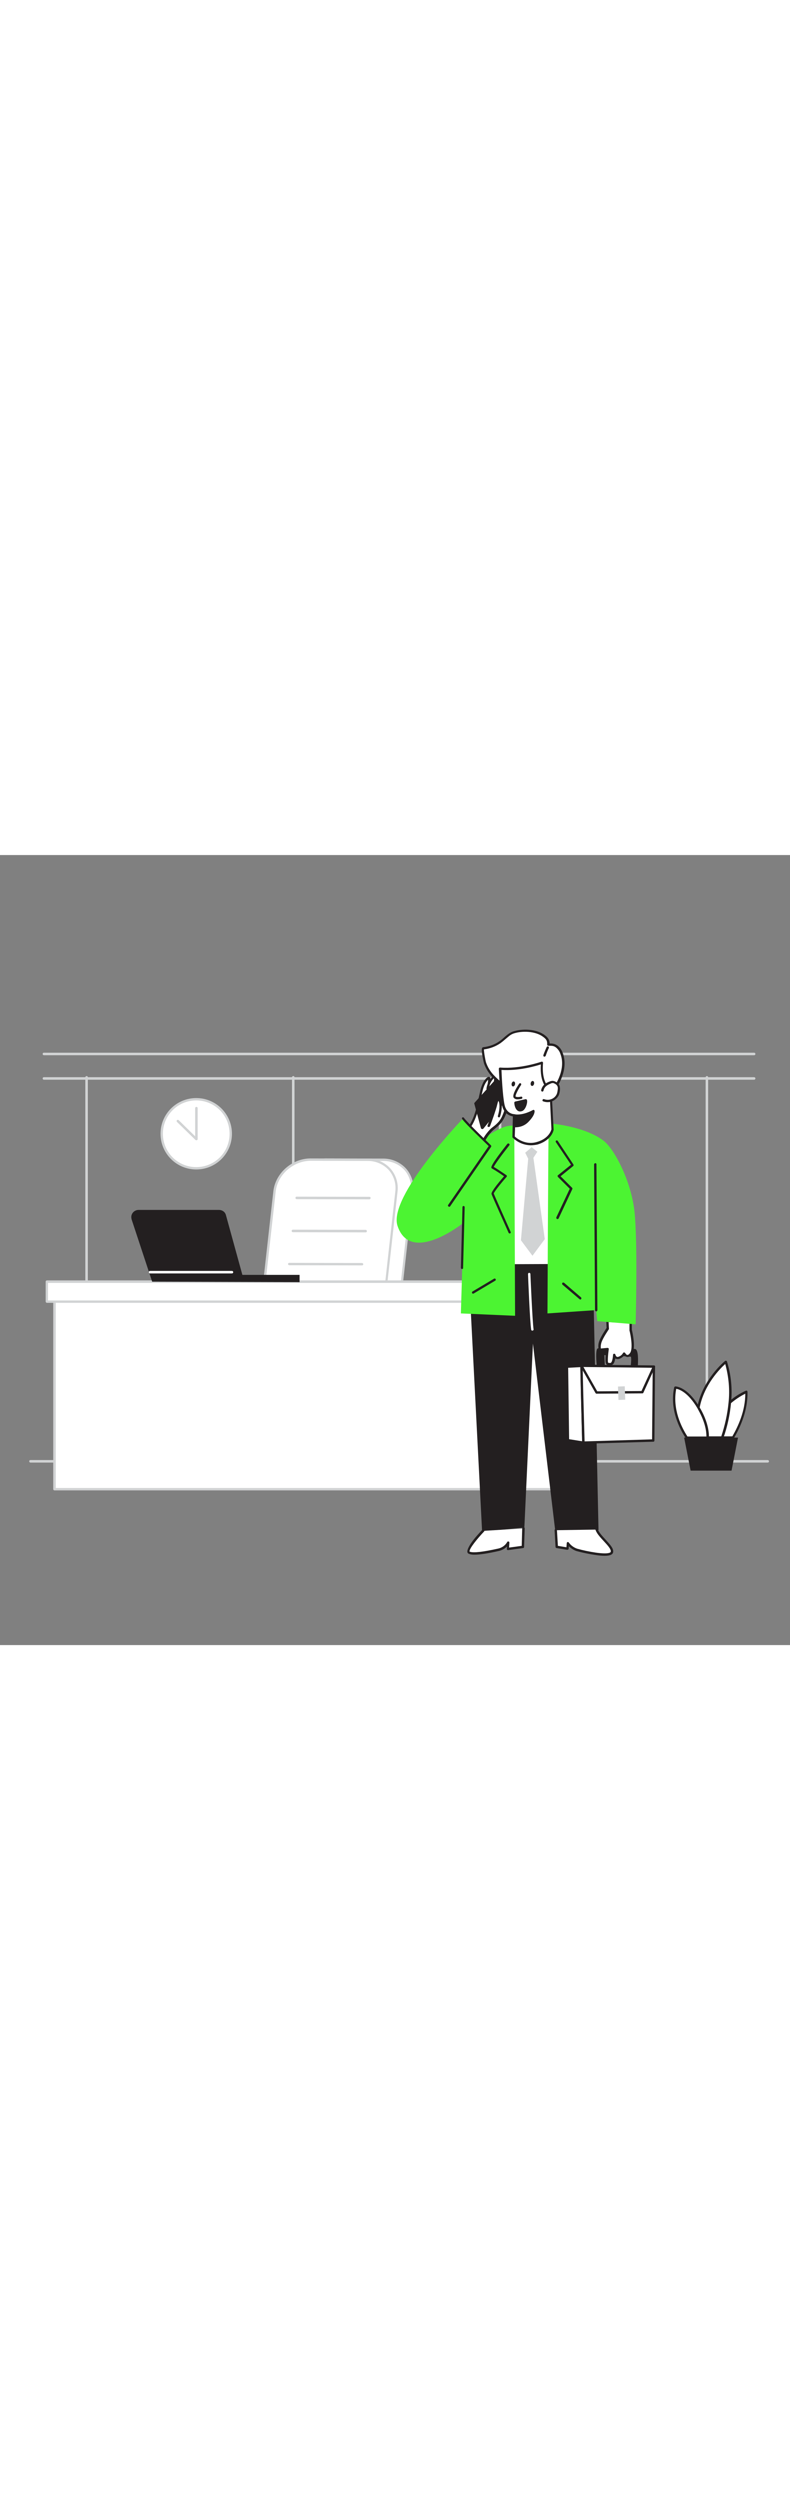 <svg version="1.1" id="Layer_1" xmlns="http://www.w3.org/2000/svg" xmlns:xlink="http://www.w3.org/1999/xlink" x="0px" y="0px" viewBox="0 0 500 500" style="width: 158px;" xml:space="preserve" data-imageid="businessman-66" imageName="Businessman" class="illustrations_image">
<rect x="0" y="0" width="500" height="500" fill="#808080" stroke="none"/>
<style type="text/css">
	.st0_businessman-66{fill:#D1D3D4;}
	.st1_businessman-66{fill:none;}
	.st2_businessman-66{fill:#FFFFFF;}
	.st3_businessman-66{fill:#231F20;}
	.st4_businessman-66{fill:#68E1FD;}
</style>
<g id="background_businessman-66">
	<g id="background-2_businessman-66">
		<path class="st0_businessman-66" d="M54.8,383.2c-0.4,0-0.8-0.3-0.8-0.8V140.7c0-0.4,0.3-0.8,0.8-0.8s0.8,0.3,0.8,0.8v241.7&#10;&#9;&#9;&#9;C55.5,382.8,55.2,383.2,54.8,383.2z"/>
		<path class="st0_businessman-66" d="M185.6,383.2c-0.4,0-0.7-0.3-0.8-0.8V140.7c0-0.4,0.3-0.8,0.8-0.8s0.8,0.3,0.8,0.8v241.7&#10;&#9;&#9;&#9;C186.4,382.8,186.1,383.2,185.6,383.2z"/>
		<path class="st0_businessman-66" d="M316.5,383.2c-0.4,0-0.7-0.3-0.8-0.8V140.7c0-0.4,0.3-0.8,0.8-0.8s0.8,0.3,0.8,0.8v241.7&#10;&#9;&#9;&#9;C317.3,382.8,316.9,383.2,316.5,383.2z"/>
		<path class="st0_businessman-66" d="M447.4,383.2c-0.4,0-0.8-0.3-0.8-0.8V140.7c0-0.4,0.3-0.8,0.8-0.8s0.8,0.3,0.8,0.8v241.7&#10;&#9;&#9;&#9;C448.2,382.8,447.8,383.2,447.4,383.2z"/>
		<path class="st0_businessman-66" d="M477.3,142.2H27.8c-0.4,0-0.8-0.3-0.8-0.8s0.3-0.8,0.8-0.8h449.5c0.4,0,0.8,0.3,0.8,0.8&#10;&#9;&#9;&#9;S477.7,142.2,477.3,142.2z"/>
		<path class="st0_businessman-66" d="M477.3,126.7H27.8c-0.4,0-0.8-0.3-0.8-0.8s0.3-0.8,0.8-0.8h449.5c0.4,0,0.8,0.3,0.8,0.8&#10;&#9;&#9;&#9;S477.7,126.7,477.3,126.7z"/>
		<line class="st1_businessman-66" x1="485.9" y1="383.7" x2="19.3" y2="383.7"/>
		<path class="st0_businessman-66" d="M485.9,384.5H19.3c-0.4,0-0.8-0.3-0.8-0.8s0.3-0.8,0.8-0.8h466.6c0.4,0,0.8,0.3,0.8,0.8&#10;&#9;&#9;&#9;S486.3,384.5,485.9,384.5z"/>
	</g>
	<g id="clock_businessman-66">
		<circle class="st2_businessman-66" cx="124.2" cy="176.4" r="21.9"/>
		<path class="st0_businessman-66" d="M124.2,199c-12.5,0-22.6-10.1-22.6-22.6s10.1-22.6,22.6-22.6c12.5,0,22.6,10.1,22.6,22.6c0,0,0,0,0,0&#10;&#9;&#9;&#9;C146.8,188.9,136.7,199,124.2,199z M124.2,155.3c-11.7,0-21.1,9.4-21.1,21.1c0,11.7,9.4,21.1,21.1,21.1s21.1-9.4,21.1-21.1&#10;&#9;&#9;&#9;c0,0,0,0,0,0C145.3,164.7,135.9,155.3,124.2,155.3L124.2,155.3z"/>
		<polyline class="st2_businessman-66" points="112.5,168.3 124.2,179.7 124.2,160.1 &#9;&#9;"/>
		<path class="st0_businessman-66" d="M124.2,180.5c-0.2,0-0.4-0.1-0.5-0.2L112,168.9c-0.3-0.3-0.3-0.8,0-1.1c0.3-0.3,0.8-0.3,1.1,0l10.4,10.2&#10;&#9;&#9;&#9;v-17.8c0-0.4,0.3-0.8,0.8-0.8s0.8,0.3,0.8,0.8v19.6c0,0.3-0.2,0.6-0.5,0.7C124.4,180.5,124.3,180.5,124.2,180.5z"/>
	</g>
</g>
<g id="office_chair_businessman-66">
	<path class="st2_businessman-66" d="M242.4,192.8l-35.8-0.1c-11.4,0-21.7,9-23,20.1l-12,107.5l77.2,0.1l12-107.5&#10;&#9;&#9;C262.1,201.9,253.8,192.8,242.4,192.8z"/>
	<path class="st0_businessman-66" d="M248.9,321.2L248.9,321.2l-77.2-0.1c-0.2,0-0.4-0.1-0.6-0.2c-0.1-0.2-0.2-0.4-0.2-0.6l12-107.5&#10;&#9;&#9;c1.2-11.5,11.9-20.8,23.6-20.8l0,0l35.8,0.1c5.6-0.1,10.9,2.2,14.7,6.3c3.5,4,5.2,9.4,4.5,14.7l-12,107.5&#10;&#9;&#9;C249.5,320.9,249.2,321.2,248.9,321.2z M172.5,319.6l75.7,0.1l11.9-106.8c0.6-4.9-0.9-9.8-4.1-13.5c-3.5-3.8-8.4-5.9-13.6-5.8l0,0&#10;&#9;&#9;l-35.8-0.1l0,0c-11,0-21,8.7-22.2,19.4L172.5,319.6z"/>
	<path class="st2_businessman-66" d="M232.5,192.8l-35.8-0.1c-11.4,0-21.7,9-22.9,20.1l-12,107.5l77.2,0.1L251,213&#10;&#9;&#9;C252.2,201.9,244,192.8,232.5,192.8z"/>
	<path class="st0_businessman-66" d="M239,321.2L239,321.2l-77.2-0.1c-0.2,0-0.4-0.1-0.6-0.2c-0.1-0.2-0.2-0.4-0.2-0.6l12-107.5&#10;&#9;&#9;c1.3-11.5,11.9-20.8,23.6-20.8l0,0l35.8,0.1c5.6-0.1,10.9,2.2,14.7,6.3c3.5,4,5.2,9.4,4.5,14.7l-12,107.5&#10;&#9;&#9;C239.6,320.9,239.4,321.2,239,321.2z M162.6,319.6l75.7,0.1l11.9-106.8c0.6-4.9-0.9-9.8-4.1-13.5c-3.5-3.8-8.4-5.9-13.6-5.8l0,0&#10;&#9;&#9;l-35.8-0.1l0,0c-11,0-21,8.7-22.2,19.4L162.6,319.6z"/>
	<line class="st1_businessman-66" x1="233.8" y1="217.1" x2="187.8" y2="217"/>
	<path class="st0_businessman-66" d="M233.8,217.9L233.8,217.9l-46-0.1c-0.4,0-0.8-0.3-0.8-0.8s0.3-0.8,0.8-0.8l0,0l46,0.1c0.4,0,0.8,0.3,0.8,0.8&#10;&#9;&#9;C234.5,217.5,234.2,217.9,233.8,217.9C233.8,217.9,233.8,217.9,233.8,217.9z"/>
	<line class="st1_businessman-66" x1="231.4" y1="238" x2="185.5" y2="237.9"/>
	<path class="st0_businessman-66" d="M231.4,238.8L231.4,238.8l-46-0.1c-0.4,0-0.8-0.3-0.8-0.8s0.3-0.8,0.8-0.8l0,0l46,0.1c0.4,0,0.8,0.3,0.8,0.8&#10;&#9;&#9;S231.9,238.8,231.4,238.8L231.4,238.8z"/>
	<line class="st1_businessman-66" x1="229.1" y1="258.9" x2="183.1" y2="258.9"/>
	<path class="st0_businessman-66" d="M229.1,259.7L229.1,259.7l-46-0.1c-0.4,0-0.8-0.3-0.8-0.8c0-0.4,0.3-0.7,0.8-0.7l0,0l46,0.1&#10;&#9;&#9;c0.4,0,0.8,0.3,0.8,0.8S229.5,259.7,229.1,259.7z"/>
</g>
<g id="desk_businessman-66">
	<rect x="34.5" y="280.4" class="st2_businessman-66" width="328.9" height="121"/>
	<path class="st0_businessman-66" d="M363.4,402.1H34.5c-0.4,0-0.8-0.3-0.8-0.8v-121c0-0.4,0.3-0.7,0.8-0.8h328.9c0.4,0,0.8,0.3,0.8,0.8v121&#10;&#9;&#9;C364.2,401.8,363.8,402.1,363.4,402.1C363.4,402.1,363.4,402.1,363.4,402.1z M35.3,400.6h327.4V281.1H35.3L35.3,400.6z"/>
	<rect x="29.7" y="270" class="st2_businessman-66" width="343.1" height="12.6"/>
	<path class="st0_businessman-66" d="M372.8,283.4H29.7c-0.4,0-0.7-0.3-0.8-0.8V270c0-0.4,0.3-0.8,0.8-0.8h343.1c0.4,0,0.8,0.3,0.8,0.8v12.6&#10;&#9;&#9;C373.6,283.1,373.2,283.4,372.8,283.4z M30.4,281.9h341.6v-11.1H30.4L30.4,281.9z"/>
</g>
<g id="character_businessman-66">
	<polygon class="st3_businessman-66" points="297.1,256.1 305.9,427.6 331.1,425.2 336.9,300.3 351.9,426.8 378,426.9 374.4,254.4 &#9;"/>
	<path class="st3_businessman-66" d="M305.9,428.3c-0.2,0-0.4-0.1-0.5-0.2c-0.2-0.1-0.2-0.3-0.3-0.5l-8.8-171.4c0-0.2,0.1-0.4,0.2-0.6&#10;&#9;&#9;c0.1-0.1,0.3-0.2,0.5-0.2l77.3-1.8c0.4,0,0.8,0.3,0.8,0.7c0,0,0,0,0,0l3.7,172.6c0,0.2-0.1,0.4-0.2,0.5c-0.1,0.1-0.3,0.2-0.5,0.2&#10;&#9;&#9;l-26.1-0.2c-0.4,0-0.7-0.3-0.7-0.7l-14-117.5l-5.4,115.8c0,0.4-0.3,0.7-0.7,0.7l-25.1,2.4H305.9z M297.9,256.9l8.7,169.9l23.8-2.3&#10;&#9;&#9;l5.8-124.3c0-0.4,0.3-0.7,0.7-0.7c0.4,0,0.7,0.3,0.8,0.7l15,125.8l24.7,0.2l-3.6-171.1L297.9,256.9z"/>
	<path class="st3_businessman-66" d="M378.5,323.2c0,0-0.8-9.3,0.1-10.1s21.5,0.2,23.2,0.4s1.2,9.9,1.2,9.9l-3.1,0.1c0,0,0.8-6.2-0.3-6.6&#10;&#9;&#9;s-17.9-1-17.9-1l0.4,7.6L378.5,323.2z"/>
	<path class="st3_businessman-66" d="M400,324.2c-0.4,0-0.8-0.3-0.8-0.8c0,0,0-0.1,0-0.1c0.3-2.5,0.4-5.2,0.1-5.8c-1.4-0.2-10.6-0.7-16.8-1l0.3,6.8&#10;&#9;&#9;c0,0.4-0.3,0.8-0.7,0.8c0,0-0.1,0-0.1,0l-3.6-0.2c-0.4,0-0.7-0.3-0.7-0.7c-0.6-6.4-0.4-10.1,0.4-10.8c0.3-0.3,0.8-0.7,11.8-0.4&#10;&#9;&#9;c5.6,0.2,11.1,0.5,12,0.6c1.6,0.2,2.2,3.8,1.8,10.7c0,0.4-0.3,0.7-0.7,0.7L400,324.2L400,324.2z M381.8,315.1L381.8,315.1&#10;&#9;&#9;c2.8,0.1,16.9,0.7,18.1,1.1c0.4,0.1,1.6,0.5,0.9,6.5h1.5c0.2-4.1-0.1-7.8-0.7-8.5c-2.2-0.3-20.2-1-22.5-0.5c-0.3,1-0.2,5.1,0.1,8.8&#10;&#9;&#9;l2.1,0.1l-0.3-6.8c0-0.2,0.1-0.4,0.2-0.6C381.4,315.2,381.5,315.1,381.8,315.1L381.8,315.1z"/>
	<path class="st2_businessman-66" d="M309.7,259.8l47.9-0.2c0,0-1.7-83.5-3.9-85.6s-31,2.1-33.4,4.2S309.7,259.8,309.7,259.8z"/>
	<path class="st3_businessman-66" d="M309.7,260.5c-0.2,0-0.4-0.1-0.6-0.2c-0.1-0.2-0.2-0.4-0.2-0.6c1.9-18.7,8.4-80,10.8-82.1&#10;&#9;&#9;c1.7-1.4,11.6-3.1,17.2-3.9c5.8-0.8,15.7-1.8,17.2-0.3c2.2,2.2,3.7,66.5,4.1,86.1c0,0.2-0.1,0.4-0.2,0.5c-0.1,0.1-0.3,0.2-0.5,0.2&#10;&#9;&#9;L309.7,260.5L309.7,260.5z M350,174.1c-7.8,0-27.2,2.8-29.3,4.6c-1.7,2.4-7,49-10.2,80.3l46.3-0.2c-0.7-32.6-2.2-81.2-3.6-84.4&#10;&#9;&#9;C352.1,174.1,351,174,350,174.1z"/>
	<path class="st2_businessman-66" d="M384.7,299.7c0,0-3.8,5.4-4.7,8.5c-0.6,1.6-0.7,3.3-0.2,4.9l4.8-0.4c0,0-1.4,9.3,0.1,9.4s3.8,1.4,4.1-5.8&#10;&#9;&#9;c0,0,0.5,2.8,3,1.9c1.4-0.4,2.6-1.4,3.3-2.7c0,0,1.9,3.7,4.4,0s-0.3-14.8-0.3-14.8v-5.2l-14.7-0.7L384.7,299.7z"/>
	<path class="st3_businessman-66" d="M386.1,322.9c-0.3,0-0.7,0-1-0.1l-0.5-0.1c-0.3,0-0.6-0.2-0.8-0.4c-1-1.2-0.5-6.1-0.1-8.9l-3.9,0.3&#10;&#9;&#9;c-0.3,0-0.6-0.2-0.8-0.5c-0.5-1.8-0.4-3.7,0.2-5.4c0.9-2.8,4-7.4,4.7-8.5l-0.2-4.7c0-0.4,0.3-0.8,0.7-0.8c0,0,0.1,0,0.1,0l14.7,0.7&#10;&#9;&#9;c0.4,0,0.7,0.4,0.7,0.8v5.1c0.3,1.2,2.7,11.5,0.2,15.3c-0.9,1.4-1.9,2-3,2c-0.8-0.1-1.5-0.5-2-1c-0.8,0.9-1.9,1.7-3,2.1&#10;&#9;&#9;c-0.8,0.3-1.7,0.3-2.5-0.1l-0.2-0.1c-0.3,1.9-0.8,3.2-1.6,3.8C387.2,322.8,386.7,323,386.1,322.9z M384.9,321.3l0.4,0.1&#10;&#9;&#9;c0.7,0.1,1.1,0.1,1.4-0.1s1.1-1.6,1.3-5c0-0.4,0.3-0.7,0.7-0.7c0.4,0,0.7,0.2,0.8,0.6c0.1,0.5,0.4,1,0.8,1.3c0.4,0.2,0.8,0.2,1.2,0&#10;&#9;&#9;c1.2-0.4,2.2-1.2,2.8-2.3c0.1-0.3,0.4-0.4,0.7-0.4c0.3,0,0.6,0.1,0.7,0.4c0.2,0.3,0.8,1.2,1.4,1.2s1.3-0.7,1.7-1.3&#10;&#9;&#9;c1.9-2.8,0.4-11.2-0.4-14.2c0-0.1,0-0.1,0-0.2v-4.5l-13.2-0.6l0.2,4.1c0,0.2,0,0.3-0.1,0.5c0,0-3.7,5.4-4.6,8.2&#10;&#9;&#9;c-0.4,1.2-0.6,2.6-0.4,3.9l4.2-0.4c0.2,0,0.4,0.1,0.6,0.2c0.2,0.2,0.2,0.4,0.2,0.6C384.8,316.2,384.5,320.4,384.9,321.3z"/>
	<path class="st4_businessman-66 targetColor" d="M347.3,169.8c-0.3,0.8-0.8,120.3-0.8,120.3l30.8-2.1l0.7,7l24.3,2c0,0,1.4-51.2-0.7-71.1s-13-40.1-19.6-45.1&#10;&#9;&#9;C369.3,171.2,347.3,169.8,347.3,169.8z" style="fill: rgb(76, 244, 50);"/>
	<path class="st4_businessman-66 targetColor" d="M325.5,171.5l0.5,120.1l-34.3-1.5l1.7-57.4c0,0-33.5,27-41.8,2c-6.2-18.5,41.6-68.1,41.6-68.1l13.8,12.3&#10;&#9;&#9;C307,178.9,318.9,169.7,325.5,171.5z" style="fill: rgb(76, 244, 50);"/>
	<polygon class="st0_businessman-66" points="332.4,188.4 334.3,192.2 329.7,243.8 337,253.6 344.8,243.1 337.6,191.6 340.1,187.8 336.5,184.9 &#9;"/>
	<path class="st2_businessman-66" d="M306.4,179.9c1.2-2.1,2.6-4,4.3-5.8c1.8-1.7,3.9-3.1,5.5-5c1.1-1.3,1.9-2.7,2.5-4.3c2.3-5.2,3.1-11,2.3-16.6&#10;&#9;&#9;c-0.3-2.6-2.5-11.4-6.4-6.6c-0.8,1-1.4,2.2-1.7,3.4c0.3-1.4,0.4-2.8,0.3-4.2c0-0.3-0.1-0.7-0.4-0.8s-0.6,0.1-0.9,0.3&#10;&#9;&#9;c-2,2-3.3,4.5-3.7,7.2c0.7-1.9,1-4,1.1-6c0-2.4-2.7,1.6-3,2.1c-0.9,1.7-1.5,3.4-1.9,5.3c-1.9,7.6-2.7,15.3-7,22.1"/>
	<path class="st3_businessman-66" d="M306.4,180.6c-0.1,0-0.3,0-0.4-0.1c-0.3-0.2-0.4-0.7-0.2-1c1.2-2.2,2.7-4.1,4.4-5.9c0.7-0.7,1.5-1.3,2.3-1.9&#10;&#9;&#9;c1.2-0.9,2.2-1.9,3.2-3c1-1.2,1.8-2.6,2.4-4.1c2.2-5.1,3-10.7,2.3-16.2c-0.4-2.7-1.7-6.9-3.2-7.3c-0.6-0.2-1.4,0.5-1.8,1.1&#10;&#9;&#9;c-0.7,0.9-1.3,2-1.6,3.1c-0.1,0.4-0.5,0.6-0.9,0.5c-0.3-0.1-0.6-0.5-0.5-0.8c0.2-1.3,0.3-2.6,0.3-3.9c-1.2,1.2-2.1,2.6-2.7,4.2&#10;&#9;&#9;c-0.2,0.9-0.4,1.8-0.7,2.7c-0.1,0.4-0.5,0.6-0.9,0.5c-0.4-0.1-0.6-0.5-0.5-0.8c0.1-0.9,0.4-1.9,0.7-2.7c0.2-0.9,0.3-1.8,0.3-2.8&#10;&#9;&#9;c-0.6,0.6-1.1,1.3-1.6,2.1c-0.9,1.6-1.5,3.3-1.9,5.1c-0.4,1.6-0.8,3.3-1.1,4.9c-1.3,5.9-2.6,12-6,17.4c-0.2,0.3-0.7,0.4-1,0.2&#10;&#9;&#9;c-0.3-0.2-0.4-0.7-0.2-1c3.3-5.2,4.5-10.9,5.8-16.9c0.4-1.6,0.7-3.3,1.1-4.9c0.4-1.9,1.1-3.7,2-5.5c0,0,2.1-3.6,3.6-3.2&#10;&#9;&#9;c0.4,0.1,0.8,0.4,0.8,1.3c0.4-0.6,0.9-1.1,1.4-1.6c0.4-0.5,1.1-0.7,1.7-0.5c0.5,0.3,0.9,0.8,0.8,1.4c0,0.1,0,0.3,0,0.4l0.1-0.1&#10;&#9;&#9;c1.1-1.4,2.3-1.9,3.4-1.6c3.2,0.9,4.3,8.5,4.3,8.5c0.8,5.8,0,11.7-2.4,17c-0.7,1.6-1.6,3.1-2.7,4.5c-1,1.2-2.2,2.2-3.4,3.2&#10;&#9;&#9;c-0.7,0.6-1.5,1.2-2.2,1.9c-1.6,1.7-3,3.6-4.1,5.6C306.9,180.5,306.7,180.6,306.4,180.6z"/>
	<path class="st3_businessman-66" d="M321,153c-0.2,0.3-15.9,19.7-15.9,19.7l-4.2-15.5l16-17.8L321,153z"/>
	<path class="st3_businessman-66" d="M305.2,173.4H305c-0.3-0.1-0.5-0.3-0.6-0.5l-4.2-15.5c-0.1-0.2,0-0.5,0.2-0.7l16-17.7c0.2-0.2,0.5-0.3,0.7-0.2&#10;&#9;&#9;c0.3,0.1,0.5,0.3,0.6,0.5l4.2,13.5c0.1,0.2,0,0.5-0.1,0.7c-0.2,0.3-15.2,18.9-15.9,19.7C305.6,173.4,305.4,173.5,305.2,173.4z&#10;&#9;&#9; M301.8,157.4l3.8,13.7l14.7-18.2l-3.7-11.9L301.8,157.4z"/>
	<path class="st2_businessman-66" d="M321.4,114.3c-1.7,1.4-3.4,3.1-5.1,4.2c-3.1,2.1-6.7,3.4-10.4,3.8c-1,0.1,0.8,8.4,1.1,9.2&#10;&#9;&#9;c1.1,3.1,2.7,5.9,5,8.3c2,2.1,4.2,4,6.4,5.9c2.8,2.4,7.2,2.7,10.7,3.2c3.1,0.4,6.4,1.2,9.5,1.4s6.8,0.4,9.6-0.8&#10;&#9;&#9;c3.6-1.6,5.8-6.3,7-9.8c1.5-4.4,2-9.4,0.3-13.9c-0.6-1.7-1.6-3.2-3-4.4c-1.7-1.4-3.4-1.2-5.4-1.2c0.2-2.5-0.6-3.8-2.8-5.4&#10;&#9;&#9;c-5-3.8-13.7-4.2-19.6-2.2C323.5,112.8,322.4,113.4,321.4,114.3z"/>
	<path class="st3_businessman-66" d="M342.2,151c-1,0-2.1,0-3-0.1h-0.7c-2-0.1-4-0.4-6-0.8c-1.2-0.2-2.4-0.4-3.5-0.6l-0.8-0.1&#10;&#9;&#9;c-3.3-0.4-7.5-0.9-10.3-3.2c-2.3-1.8-4.5-3.8-6.5-5.9c-2.3-2.5-4-5.4-5.1-8.5c0-0.1-2.1-8.3-1.1-9.8c0.2-0.2,0.4-0.4,0.7-0.4&#10;&#9;&#9;c3.6-0.4,7.1-1.6,10.1-3.7c1.1-0.7,2.1-1.6,3-2.4c0.6-0.6,1.3-1.1,2-1.7c1.1-0.9,2.3-1.6,3.6-2.1c5.8-1.9,14.8-1.8,20.2,2.3&#10;&#9;&#9;c1.9,1.4,3,2.8,3.1,5.3c1.8-0.2,3.6,0.3,5.1,1.4c1.5,1.2,2.6,2.9,3.2,4.7c2,5.3,1,10.8-0.3,14.4c-1.9,5.5-4.4,8.9-7.4,10.2&#10;&#9;&#9;C346.5,150.8,344.4,151.1,342.2,151z M306.3,123c-0.1,1.5,1,7.4,1.3,8.2c1,3,2.7,5.7,4.8,8c2,2.1,4.1,4,6.4,5.8&#10;&#9;&#9;c2.5,2,6.2,2.5,9.5,2.9l0.8,0.1c1.2,0.1,2.4,0.4,3.6,0.6c1.9,0.4,3.9,0.6,5.8,0.8h0.7c2.7,0.1,6.1,0.3,8.6-0.8&#10;&#9;&#9;c2.6-1.1,4.8-4.3,6.6-9.3c1.2-3.4,2.2-8.5,0.3-13.4c-0.5-1.6-1.5-3-2.8-4.1c-1.4-1.1-2.7-1.1-4.4-1.1H347c-0.2,0-0.4-0.1-0.5-0.2&#10;&#9;&#9;c-0.1-0.1-0.2-0.3-0.2-0.6c0.1-2.1-0.4-3.3-2.5-4.8c-4.8-3.7-13.4-4-18.9-2.1c-1.1,0.4-2.2,1.1-3.1,1.9l0,0&#10;&#9;&#9;c-0.6,0.5-1.3,1.1-1.9,1.6c-1,0.9-2.1,1.8-3.2,2.6C313.6,121.2,310.1,122.5,306.3,123z M321.3,114.3L321.3,114.3z"/>
	<path class="st2_businessman-66" d="M325.4,164.7l-0.3,13.7c0,0,6.3,6.5,15,3.9s9.7-8.7,9.7-8.7l-1.3-24.8c0,0-6.7-3.2-5.4-17.4&#10;&#9;&#9;c0,0-13.4,4.8-26.6,3.8c0,0,0.6,16,2,22.8S325.4,164.7,325.4,164.7z"/>
	<path class="st3_businessman-66" d="M335.9,183.7c-4.3-0.1-8.3-1.8-11.4-4.8c-0.1-0.1-0.2-0.3-0.2-0.5l0.3-13c-1.7-0.3-5.8-1.5-6.9-7.2&#10;&#9;&#9;c-1.4-6.8-1.9-22.3-2-22.9c0-0.2,0.1-0.4,0.2-0.6c0.2-0.1,0.4-0.2,0.6-0.2c12.9,1,26.1-3.7,26.2-3.7c0.2-0.1,0.5-0.1,0.7,0.1&#10;&#9;&#9;c0.2,0.2,0.3,0.4,0.3,0.7c-1.2,13.5,5,16.7,5,16.7c0.2,0.1,0.4,0.4,0.4,0.6l1.3,24.8c0,0.1,0,0.1,0,0.2c0,0.3-1.2,6.6-10.2,9.3&#10;&#9;&#9;C338.8,183.5,337.3,183.7,335.9,183.7z M325.8,178.1c1.1,1.1,6.7,5.7,14,3.5c7.7-2.2,9-7.4,9.2-8l-1.2-24.3c-1.5-1-6.3-5-5.5-16.8&#10;&#9;&#9;c-3.4,1.1-14.2,4.2-24.9,3.5c0.1,3.4,0.7,16.1,1.9,21.9c1.2,6.1,6.2,6.1,6.2,6.1c0.4,0,0.8,0.3,0.8,0.7c0,0,0,0,0,0L325.8,178.1z"/>
	<path class="st2_businessman-66" d="M343.3,148.7c0.2-1.2,0.9-2.3,1.8-3.2c0.9-0.7,1.9-1.3,3-1.7c0.6-0.3,1.2-0.4,1.8-0.4c0.4,0,0.9,0.2,1.3,0.4&#10;&#9;&#9;c1,0.4,1.8,1.2,2.2,2.1c0.3,0.8,0.4,1.7,0.2,2.5c-0.1,0.9-0.2,1.8-0.5,2.7c-1.4,3.6-5.4,5.4-9,4.1c0,0,0,0,0,0"/>
	<path class="st3_businessman-66" d="M346.6,156.4c-1,0-1.9-0.2-2.8-0.5c-0.4-0.1-0.6-0.6-0.4-1s0.6-0.6,1-0.4c3.2,1.2,6.8-0.3,8.1-3.5&#10;&#9;&#9;c0,0,0-0.1,0-0.1c0.3-0.8,0.4-1.7,0.5-2.5c0.1-0.7,0.1-1.5-0.2-2.1c-0.4-0.8-1.1-1.4-1.9-1.7c-0.3-0.2-0.6-0.3-1-0.3&#10;&#9;&#9;c-0.5,0-1,0.1-1.5,0.4c-1,0.4-2,0.9-2.8,1.6c-0.8,0.7-1.4,1.7-1.6,2.8c-0.1,0.4-0.5,0.7-0.9,0.6c-0.4-0.1-0.7-0.5-0.6-0.9&#10;&#9;&#9;c0.3-1.4,1-2.6,2-3.6c1-0.8,2.1-1.4,3.2-1.8c0.7-0.3,1.4-0.5,2.2-0.5c0.5,0.1,1.1,0.2,1.6,0.5c1.1,0.5,2.1,1.4,2.6,2.5&#10;&#9;&#9;c0.3,0.9,0.4,1.9,0.3,2.9c-0.1,1-0.3,2-0.6,2.9C352.6,154.4,349.7,156.4,346.6,156.4L346.6,156.4z"/>
	<path class="st3_businessman-66" d="M325.5,171.5c3.3,0.2,6.5-1,8.9-3.4c3.7-3.9,3.3-6.1,3.3-6.1s-6.1,3.7-11.9,2.8L325.5,171.5z"/>
	<path class="st3_businessman-66" d="M326.2,172.3c-0.3,0-0.5,0-0.8,0c-0.4,0-0.7-0.4-0.7-0.8l0.2-6.6c0-0.2,0.1-0.4,0.3-0.6&#10;&#9;&#9;c0.2-0.1,0.4-0.2,0.6-0.2c5.5,0.8,11.4-2.7,11.4-2.7c0.2-0.1,0.5-0.2,0.7-0.1c0.2,0.1,0.4,0.3,0.4,0.5c0.1,0.3,0.4,2.6-3.5,6.7&#10;&#9;&#9;C332.6,171,329.5,172.3,326.2,172.3z M326.5,165.8l-0.2,5c2.8,0,5.6-1.1,7.6-3.1c1.2-1.2,2.2-2.6,2.8-4.2&#10;&#9;&#9;C333.5,165.1,330,165.9,326.5,165.8z"/>
	<path class="st2_businessman-66" d="M329.1,145.1c0,0-4.5,6.9-3.4,8.1s4.2,0.4,4.2,0.4"/>
	<path class="st3_businessman-66" d="M327.8,154.6c-1,0.1-1.9-0.2-2.6-0.9c-1.2-1.3,1.1-5.7,3.4-9c0.2-0.3,0.7-0.4,1-0.2s0.4,0.7,0.2,1l0,0&#10;&#9;&#9;c-2.1,3.2-3.7,6.6-3.5,7.3c0.5,0.5,2.3,0.4,3.4,0.1c0.4-0.1,0.8,0.1,0.9,0.5c0.1,0.4-0.1,0.8-0.5,0.9c0,0,0,0,0,0&#10;&#9;&#9;C329.3,154.5,328.5,154.6,327.8,154.6z"/>
	<ellipse transform="matrix(0.201 -0.98 0.98 0.201 127.315 445.712)" class="st3_businessman-66" cx="337" cy="144.8" rx="1.6" ry="1.1"/>
	<ellipse transform="matrix(0.201 -0.98 0.98 0.201 117.497 434.129)" class="st3_businessman-66" cx="324.9" cy="145" rx="1.6" ry="1.1"/>
	<path class="st3_businessman-66" d="M332.8,155.2l-6.5,1.5c0,0,0.2,5.2,3.4,4.8C332.1,161.2,333.3,156,332.8,155.2z"/>
	<path class="st3_businessman-66" d="M329.3,162.3c-0.7,0-1.4-0.2-1.9-0.7c-1.7-1.4-1.9-4.4-1.9-4.8c0-0.4,0.2-0.7,0.6-0.8l6.5-1.5&#10;&#9;&#9;c0.3-0.1,0.6,0.1,0.8,0.3c0.6,0.9,0,3.3-0.6,4.6c-0.8,1.7-1.8,2.7-3,2.8L329.3,162.3z M327,157.4c0.1,1.1,0.5,2.2,1.3,3.1&#10;&#9;&#9;c0.3,0.3,0.8,0.4,1.2,0.3c0.6-0.2,1.2-0.6,1.5-1.2c0.6-1,1-2.2,1.1-3.4L327,157.4z"/>
	<path class="st2_businessman-66" d="M346.7,121.9c-0.8,1.6-1.4,3.3-2,5"/>
	<path class="st3_businessman-66" d="M344.6,127.6c-0.1,0-0.2,0-0.2,0c-0.4-0.1-0.6-0.5-0.5-0.9c0,0,0,0,0-0.1c0.6-1.7,1.3-3.4,2.1-5.1&#10;&#9;&#9;c0.2-0.4,0.6-0.5,1-0.4c0,0,0,0,0,0c0.4,0.2,0.5,0.6,0.4,1c-0.8,1.6-1.4,3.2-2,4.9C345.2,127.4,345,127.6,344.6,127.6z"/>
	<path class="st3_businessman-66" d="M284.3,222.6c-0.4,0-0.7-0.3-0.8-0.7c0-0.2,0-0.3,0.1-0.4l25.7-37.3c-2.5-2.4-14.3-13.7-16.8-17.1&#10;&#9;&#9;c-0.2-0.3-0.2-0.8,0.1-1c0,0,0,0,0,0c0.3-0.2,0.8-0.2,1,0.2c2.7,3.6,17,17.2,17.1,17.4c0.3,0.3,0.3,0.7,0.1,1l-26.1,37.9&#10;&#9;&#9;C284.8,222.5,284.5,222.6,284.3,222.6z"/>
	<path class="st2_businessman-66" d="M309.3,171.4c0,0,2.2-5.7,3.7-10.6s1.5-6.9,2.8-5.9s1.7,4.9,0,10.4"/>
	<path class="st3_businessman-66" d="M309.3,172.1c-0.1,0-0.2,0-0.3,0c-0.4-0.1-0.6-0.6-0.4-1c0,0,0,0,0,0c0-0.1,2.2-5.8,3.7-10.5&#10;&#9;&#9;c0.4-1.3,0.7-2.3,0.9-3.2c0.6-2.2,0.9-3.1,1.7-3.4c0.5-0.1,1,0,1.3,0.3c1.7,1.3,1.9,6,0.3,11.2c-0.1,0.4-0.5,0.6-0.9,0.5&#10;&#9;&#9;s-0.6-0.5-0.5-0.9c1.6-5.4,1-8.8,0.3-9.5c-0.3,0.7-0.5,1.5-0.7,2.3c-0.2,0.9-0.5,2-0.9,3.2c-1.5,4.8-3.7,10.6-3.7,10.6&#10;&#9;&#9;C309.9,172,309.6,172.1,309.3,172.1z"/>
	<polygon class="st2_businessman-66" points="368.1,323.3 358.8,323.7 359.5,370.4 369.2,371.9 &#9;"/>
	<path class="st3_businessman-66" d="M369.2,372.6h-0.1l-9.8-1.5c-0.4-0.1-0.6-0.4-0.6-0.7l-0.7-46.6c0-0.4,0.3-0.7,0.7-0.8l9.2-0.5&#10;&#9;&#9;c0.2,0,0.4,0.1,0.5,0.2c0.1,0.1,0.2,0.3,0.2,0.5l1.2,48.6C370,372.3,369.7,372.6,369.2,372.6C369.3,372.6,369.3,372.6,369.2,372.6&#10;&#9;&#9;L369.2,372.6z M360.2,369.7l8.2,1.3l-1.1-46.9l-7.7,0.4L360.2,369.7z"/>
	<path class="st2_businessman-66" d="M368.1,323.3c-0.2,0.6,1.2,48.6,1.2,48.6l44.2-1.3l0.4-46.8L368.1,323.3z"/>
	<path class="st3_businessman-66" d="M369.2,372.6c-0.2,0-0.4-0.1-0.5-0.2c-0.1-0.1-0.2-0.3-0.2-0.5c-1.4-48.1-1.2-48.7-1.1-48.9&#10;&#9;&#9;c0.1-0.3,0.4-0.5,0.7-0.5l0,0l45.8,0.5c0.4,0,0.7,0.3,0.7,0.8c0,0,0,0,0,0l-0.4,46.8c0,0.4-0.3,0.7-0.7,0.7L369.2,372.6&#10;&#9;&#9;L369.2,372.6z M368.8,324c0,4.4,0.7,29.6,1.2,47.1l42.7-1.3l0.4-45.3L368.8,324z"/>
	<path class="st3_businessman-66" d="M377.6,340.9c-0.3,0-0.5-0.1-0.7-0.4l-9.5-16.8c-0.2-0.4-0.1-0.8,0.3-1c0.4-0.2,0.8-0.1,1,0.3l9.3,16.4l28-0.2&#10;&#9;&#9;l7.2-15.7c0.2-0.4,0.6-0.5,1-0.4c0,0,0,0,0,0c0.4,0.2,0.5,0.6,0.4,1c0,0,0,0,0,0l-7.4,16.2c-0.1,0.3-0.4,0.4-0.7,0.4L377.6,340.9&#10;&#9;&#9;L377.6,340.9z"/>
	
		<rect x="391.4" y="336.4" transform="matrix(0.999 -3.664371e-02 3.664371e-02 0.999 -12.221 14.65)" class="st0_businessman-66" width="4.3" height="8.5"/>
	<path class="st2_businessman-66" d="M331.3,426.2L331,438l-9.5,1.3l0.3-4c-1.3,2.3-3.5,3.9-6.1,4.5c-4.3,1-15,3.3-18.5,2s8.7-14.1,8.7-14.1"/>
	<path class="st3_businessman-66" d="M300.3,442.8c-1.2,0-2.3-0.1-3.4-0.5c-0.6-0.2-1-0.6-1.1-1.2c-0.1-0.6-0.3-3.9,9.5-14.1c0.3-0.3,0.8-0.3,1.1,0&#10;&#9;&#9;c0.3,0.3,0.3,0.8,0,1.1c-4,4.2-9.6,11-9.2,12.7c0,0.1,0,0.1,0.1,0.1c2.3,0.9,8.7,0.1,18.1-2c2.3-0.5,4.4-2,5.6-4.1&#10;&#9;&#9;c0.2-0.4,0.6-0.5,1-0.3c0.3,0.1,0.4,0.4,0.4,0.7l-0.2,3.1l8-1.1l0.3-11.1c0-0.4,0.3-0.8,0.8-0.8s0.8,0.3,0.8,0.8l-0.4,11.8&#10;&#9;&#9;c0,0.4-0.3,0.7-0.6,0.7l-9.5,1.3c-0.2,0-0.4,0-0.6-0.2c-0.2-0.2-0.3-0.4-0.2-0.6l0.1-1.5c-1.4,1.4-3.1,2.3-5,2.8&#10;&#9;&#9;C308.9,442,303.7,442.8,300.3,442.8z"/>
	<path class="st2_businessman-66" d="M351.8,427.3l0.6,10.6l6.8,1.1l0.2-3.4c1.4,2,3.4,3.4,5.7,4.2c3.6,1.1,21.1,5,22.1,1.5s-7.6-9.1-9.6-14.4"/>
	<path class="st3_businessman-66" d="M382.7,443.5c-1.9,0-3.8-0.2-5.7-0.5c-4.1-0.6-8.1-1.4-12.1-2.5c-1.8-0.6-3.5-1.7-4.9-3.1l-0.1,1.6&#10;&#9;&#9;c0,0.2-0.1,0.4-0.3,0.5c-0.2,0.1-0.4,0.2-0.6,0.2l-6.8-1.1c-0.3-0.1-0.6-0.3-0.6-0.7l-0.6-10.6c0-0.4,0.3-0.8,0.7-0.8&#10;&#9;&#9;c0.4,0,0.8,0.3,0.8,0.7c0,0,0,0,0,0l0.6,10l5.4,0.9l0.2-2.6c0-0.3,0.2-0.6,0.5-0.7c0.3-0.1,0.6,0,0.8,0.3c1.3,1.8,3.2,3.2,5.3,3.9&#10;&#9;&#9;c3.9,1.1,7.9,1.9,11.9,2.5c8.6,1.2,9.3-0.3,9.3-0.5c0.5-1.5-1.9-4.1-4.2-6.6s-4.5-4.8-5.4-7.3c-0.2-0.4,0-0.8,0.4-1s0.8,0,1,0.4&#10;&#9;&#9;c0,0,0,0.1,0,0.1c0.8,2.2,3,4.5,5.1,6.8c2.8,3.1,5.3,5.7,4.6,8.1C387.7,442.4,386.7,443.5,382.7,443.5z"/>
	<path class="st3_businessman-66" d="M377.4,288.8c-0.4,0-0.7-0.3-0.8-0.7l-0.6-92.3c0-0.4,0.3-0.7,0.8-0.8l0,0c0.4,0,0.7,0.3,0.7,0.7c0,0,0,0,0,0&#10;&#9;&#9;l0.6,92.3C378.1,288.4,377.8,288.8,377.4,288.8C377.4,288.8,377.4,288.8,377.4,288.8L377.4,288.8z"/>
	<path class="st3_businessman-66" d="M322.6,239.5c-0.3,0-0.6-0.2-0.7-0.4c-0.4-1-10.4-23.2-10.8-24.5c-0.1-0.4-0.5-1.6,7.9-11.3&#10;&#9;&#9;c-2.4-1.7-4.8-3.3-7.4-4.8c-0.3-0.1-0.5-0.3-0.6-0.6c-0.1-0.4-0.5-1.7,10.1-15.1c0.3-0.3,0.7-0.4,1.1-0.1s0.4,0.7,0.1,1.1&#10;&#9;&#9;c-4.4,5.5-9,11.8-9.8,13.6c1.9,1,6.9,4.5,8,5.2c0.3,0.2,0.4,0.7,0.2,1c0,0,0,0-0.1,0.1c-3.7,4.2-7.8,9.4-8.1,10.5&#10;&#9;&#9;c0.6,1.7,7.9,18,10.7,24.3c0.2,0.4,0,0.8-0.4,1c0,0,0,0,0,0C322.8,239.5,322.7,239.5,322.6,239.5z"/>
	<path class="st3_businessman-66" d="M352.8,230.4c-0.1,0-0.2,0-0.3-0.1c-0.4-0.2-0.5-0.6-0.4-1l8.5-18.1l-7.5-7.5c-0.1-0.2-0.2-0.4-0.2-0.6&#10;&#9;&#9;c0-0.2,0.1-0.4,0.3-0.5l8.2-6.6l-9.6-14.3c-0.2-0.3-0.1-0.8,0.2-1c0.3-0.2,0.8-0.1,1,0.2l9.9,14.9c0.2,0.3,0.2,0.8-0.1,1l-8,6.5&#10;&#9;&#9;l7.3,7.3c0.2,0.2,0.3,0.6,0.1,0.9l-8.7,18.6C353.3,230.3,353.1,230.4,352.8,230.4z"/>
	<path class="st3_businessman-66" d="M299.4,277.6c-0.3,0-0.5-0.1-0.6-0.4c-0.2-0.3-0.1-0.8,0.3-1l13.6-8.1c0.3-0.2,0.8-0.1,1,0.3&#10;&#9;&#9;c0.2,0.4,0.1,0.8-0.3,1l-13.6,8.1C299.6,277.6,299.5,277.6,299.4,277.6z"/>
	<path class="st3_businessman-66" d="M367.3,281.3c-0.2,0-0.4-0.1-0.5-0.2l-10.8-9.2c-0.3-0.3-0.3-0.8-0.1-1.1s0.8-0.3,1.1-0.1l10.7,9.2&#10;&#9;&#9;c0.3,0.3,0.4,0.7,0.1,1.1C367.7,281.2,367.5,281.3,367.3,281.3L367.3,281.3z"/>
	<path class="st2_businessman-66" d="M336.9,301c-0.4,0-0.7-0.3-0.7-0.6c-0.8-4.4-2-34-2-35.2c0-0.4,0.3-0.8,0.7-0.8c0.4,0,0.8,0.3,0.8,0.7&#10;&#9;&#9;c0,0,0,0,0,0c0,0.3,1.3,30.7,2,35c0.1,0.4-0.2,0.8-0.6,0.9c0,0,0,0,0,0L336.9,301z"/>
	<path class="st3_businessman-66" d="M292.4,262L292.4,262c-0.4,0-0.7-0.4-0.7-0.8l1-38.4c0-0.4,0.3-0.7,0.7-0.7c0,0,0,0,0,0l0,0&#10;&#9;&#9;c0.4,0,0.7,0.3,0.7,0.8c0,0,0,0,0,0l-1,38.4C293.2,261.7,292.8,262,292.4,262z"/>
</g>
<g id="plant_businessman-66">
	<path class="st2_businessman-66" d="M461.9,346.7c3.2-2.8,6.7-5.2,10.6-6.9c0.3,11.3-4.3,21.8-8.5,28.9h-13.8"/>
	<path class="st3_businessman-66" d="M464,369.5h-13.9c-0.4,0-0.8-0.3-0.8-0.8s0.3-0.8,0.8-0.8h13.4c3.8-6.5,8.2-16.3,8.2-27&#10;&#9;&#9;c-3.4,1.7-6.5,3.8-9.4,6.3c-0.3,0.3-0.8,0.2-1.1-0.1s-0.2-0.8,0.1-1.1c3.2-2.9,6.9-5.3,10.8-7c0.2-0.1,0.5-0.1,0.7,0.1&#10;&#9;&#9;c0.2,0.1,0.3,0.4,0.3,0.6c0.3,11.7-4.5,22.4-8.6,29.3C464.5,369.3,464.3,369.5,464,369.5z"/>
	<path class="st2_businessman-66" d="M442.1,349.8c3.4-17.7,17.3-28.9,17.3-28.9c2.6,8.3,3.4,17.1,2.5,25.8c-0.7,7.5-2.3,14.9-4.8,22h-14.9"/>
	<path class="st3_businessman-66" d="M457.1,369.5h-14.9c-0.4,0-0.8-0.3-0.8-0.8s0.3-0.8,0.8-0.8h14.3c2.3-6.9,3.9-14.1,4.6-21.3&#10;&#9;&#9;c0.9-8.2,0.1-16.5-2.1-24.5c-3,2.7-13.4,13-16.2,27.7c-0.1,0.4-0.5,0.7-0.9,0.6s-0.7-0.5-0.6-0.9l0,0c3.4-17.8,17.4-29.2,17.6-29.3&#10;&#9;&#9;c0.3-0.3,0.8-0.2,1.1,0.1c0.1,0.1,0.1,0.1,0.1,0.2c2.6,8.4,3.5,17.3,2.6,26.1c-0.7,7.6-2.3,15-4.8,22.2&#10;&#9;&#9;C457.7,369.3,457.4,369.5,457.1,369.5z"/>
	<path class="st2_businessman-66" d="M434.7,368.7h13.2c0.1-3.9-0.8-9.8-5-17.5l-0.8-1.5c-7.6-12.9-14.6-12.8-14.6-12.8&#10;&#9;&#9;C424.5,350.6,430.7,362.7,434.7,368.7z"/>
	<path class="st3_businessman-66" d="M447.9,369.5h-13.2c-0.3,0-0.5-0.1-0.6-0.3c-4-6.1-10.4-18.4-7.4-32.3c0.1-0.3,0.4-0.6,0.7-0.6&#10;&#9;&#9;c0.3,0,7.5,0,15.3,13.1l0.9,1.5c4.4,8,5.2,14.1,5.1,17.9C448.6,369.2,448.3,369.5,447.9,369.5z M435.1,368h12&#10;&#9;&#9;c0-3.6-0.9-9.1-4.9-16.4l-0.8-1.5c-6-10.2-11.6-12-13.4-12.3C425.5,350.7,431.3,362.1,435.1,368z"/>
	<polygon class="st3_businessman-66" points="437.1,389.6 463,389.6 467.1,368.7 433,368.7 &#9;"/>
</g>
<g id="laptop_businessman-66">
	<path class="st3_businessman-66" d="M189.6,270.3v-4.6h-36.2L143,227.9c-0.5-2-2.3-3.3-4.4-3.3H87.7c-2.5,0-4.6,2-4.6,4.5c0,0.5,0.1,1,0.2,1.5&#10;&#9;&#9;L96.3,270L189.6,270.3z"/>
	<path class="st2_businessman-66" d="M146.7,264.8H95c-0.4,0-0.8-0.3-0.8-0.8s0.3-0.8,0.8-0.8h51.8c0.4,0,0.8,0.3,0.8,0.8S147.2,264.8,146.7,264.8&#10;&#9;&#9;L146.7,264.8z"/>
</g>
</svg>
